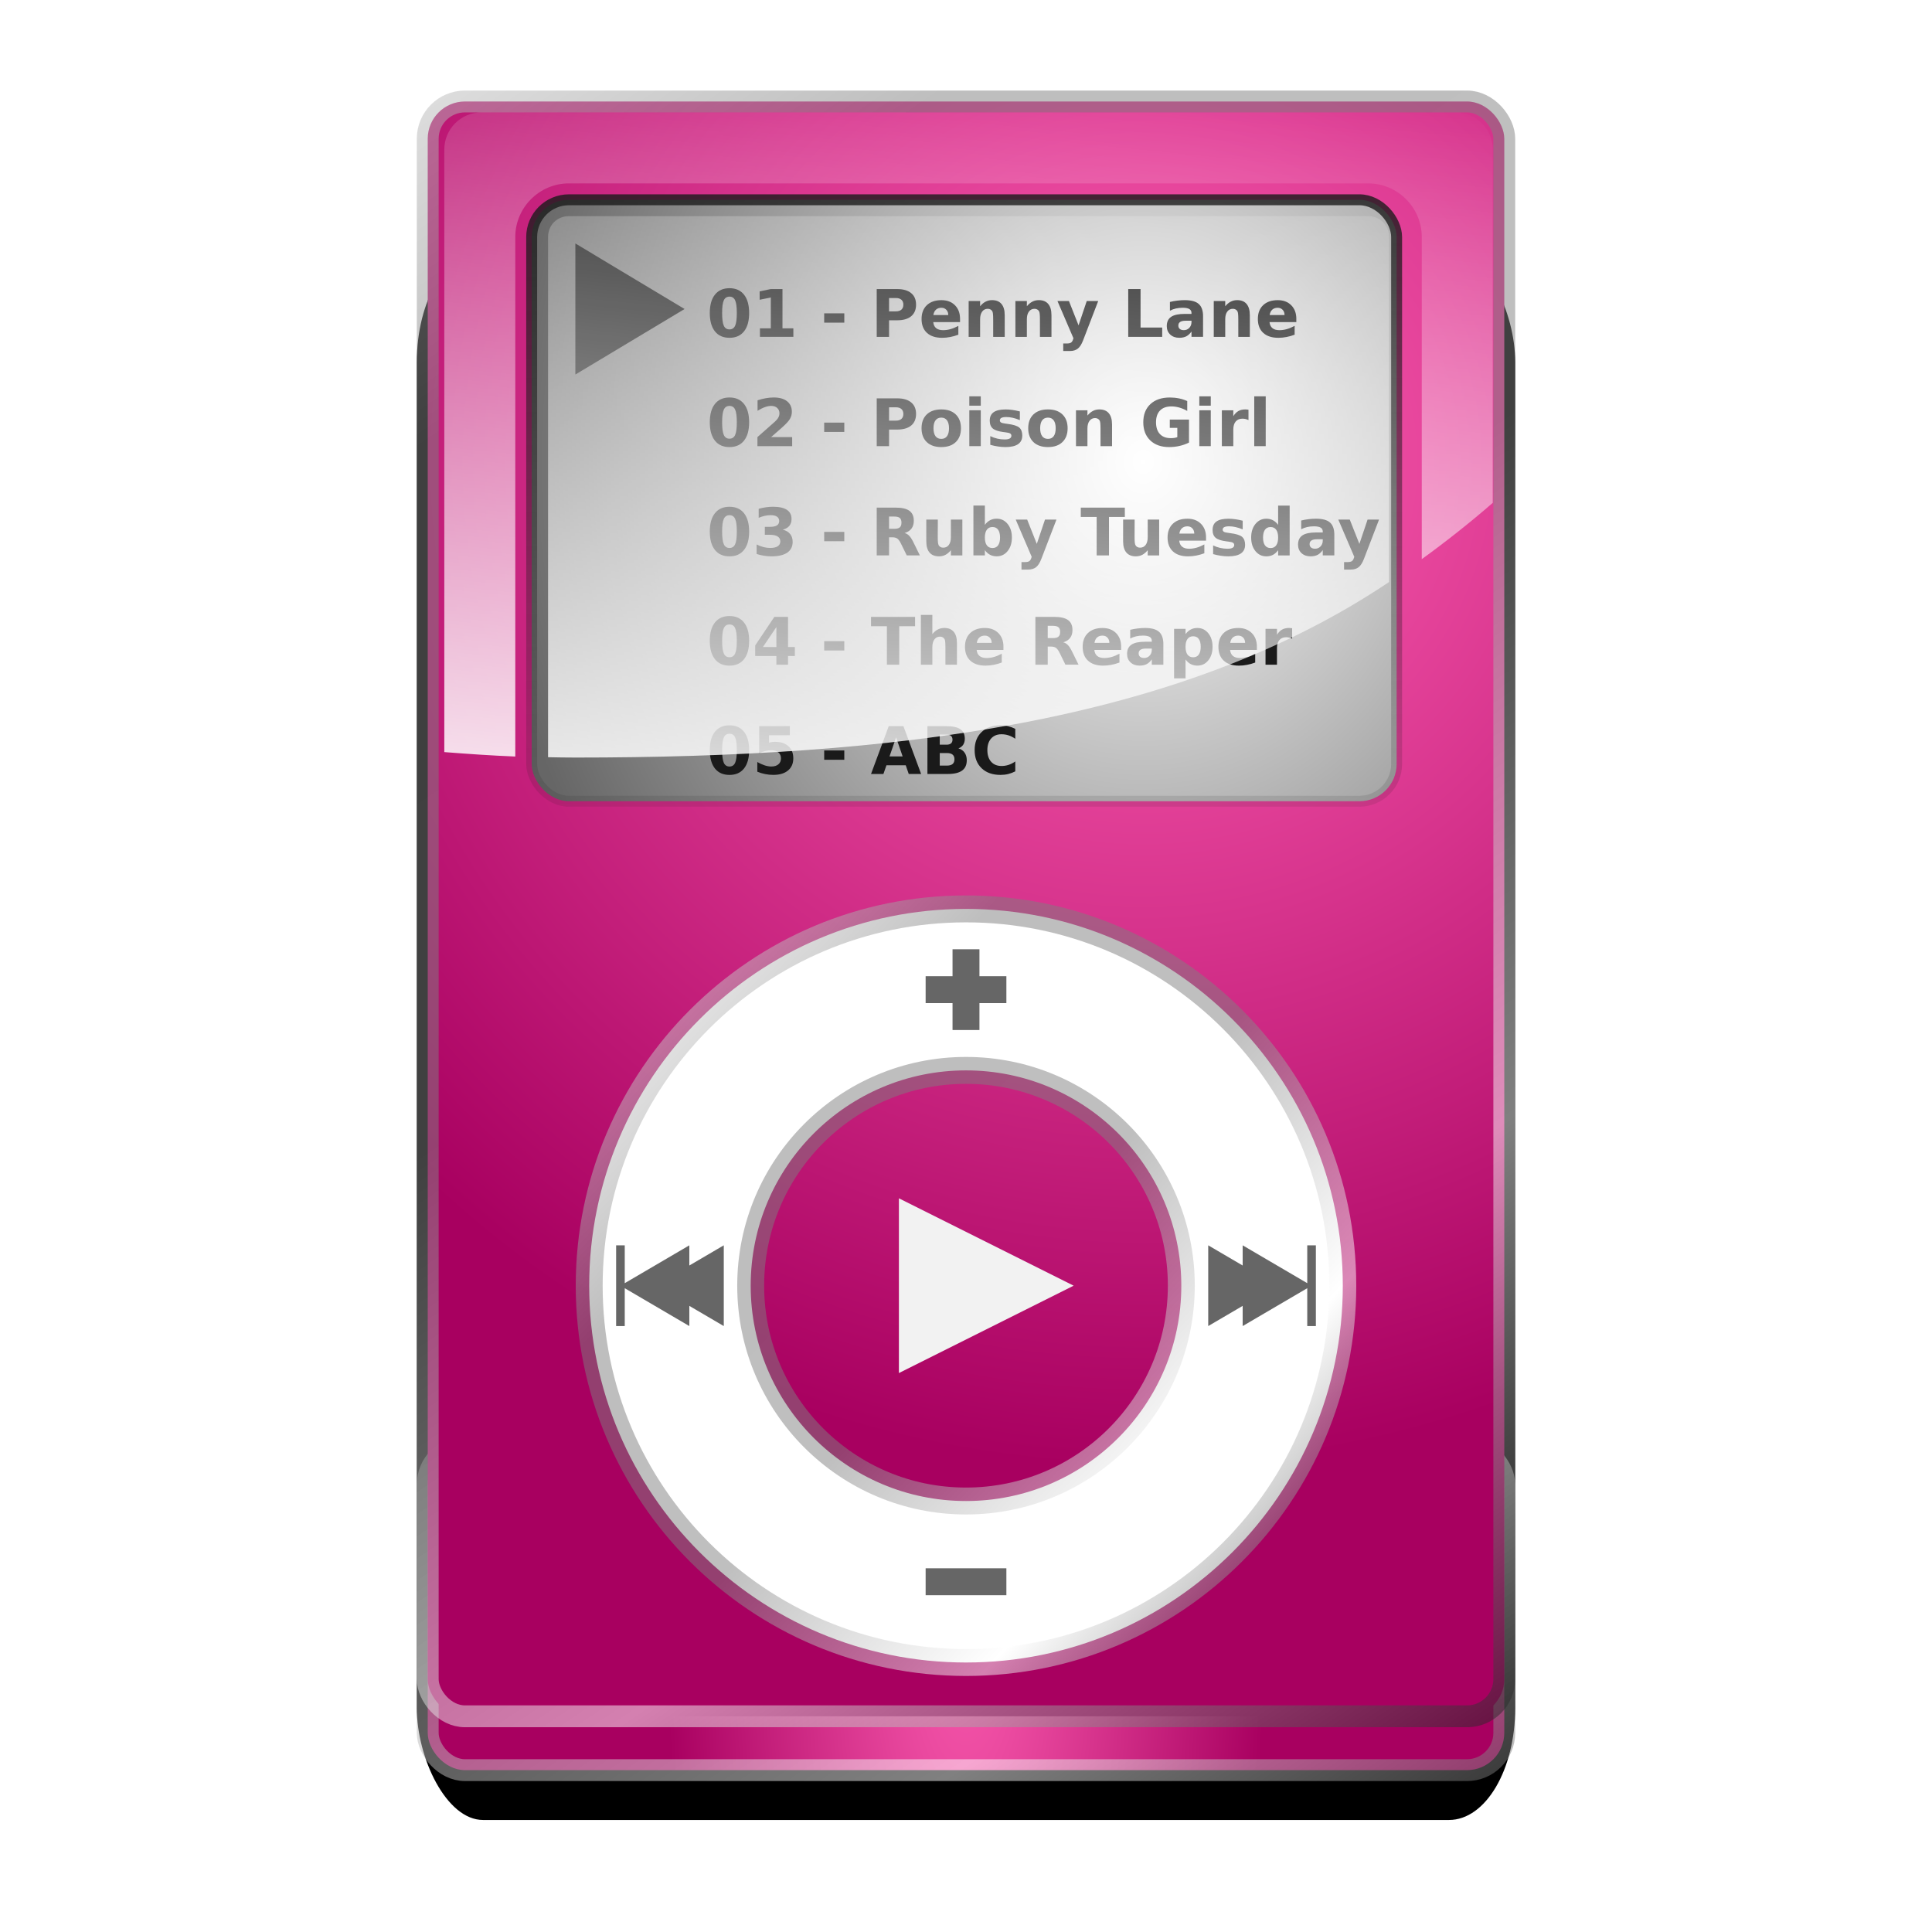 <?xml version="1.0" encoding="UTF-8" standalone="no"?>
<!-- Created with Inkscape (http://www.inkscape.org/) -->

<svg
   xmlns:dc="http://purl.org/dc/elements/1.1/"
   xmlns:cc="http://creativecommons.org/ns#"
   xmlns:rdf="http://www.w3.org/1999/02/22-rdf-syntax-ns#"
   xmlns:svg="http://www.w3.org/2000/svg"
   xmlns="http://www.w3.org/2000/svg"
   xmlns:xlink="http://www.w3.org/1999/xlink"
   xmlns:sodipodi="http://sodipodi.sourceforge.net/DTD/sodipodi-0.dtd"
   xmlns:inkscape="http://www.inkscape.org/namespaces/inkscape"
   width="128"
   height="128"
   id="svg3829"
   version="1.1"
   inkscape:version="0.91 r"
   sodipodi:docname="multimedia-player-ipod-pink.svg">
  <defs
     id="defs3831">
    <linearGradient
       inkscape:collect="always"
       id="linearGradient5452">
      <stop
         style="stop-color:#ffffff;stop-opacity:1;"
         offset="0"
         id="stop5454" />
      <stop
         style="stop-color:#ffffff;stop-opacity:0;"
         offset="1"
         id="stop5456" />
    </linearGradient>
    <linearGradient
       inkscape:collect="always"
       id="linearGradient5419">
      <stop
         style="stop-color:#1a1a1a;stop-opacity:1;"
         offset="0"
         id="stop5421" />
      <stop
         style="stop-color:#1a1a1a;stop-opacity:0;"
         offset="1"
         id="stop5423" />
    </linearGradient>
    <linearGradient
       id="linearGradient5409">
      <stop
         style="stop-color:#ffffff;stop-opacity:1;"
         offset="0"
         id="stop5411" />
      <stop
         style="stop-color:#666666;stop-opacity:1;"
         offset="1"
         id="stop5413" />
    </linearGradient>
    <linearGradient
       id="linearGradient8794">
      <stop
         style="stop-color:#ff60b3;stop-opacity:1;"
         offset="0"
         id="stop8796" />
      <stop
         style="stop-color:#a80060;stop-opacity:1;"
         offset="1"
         id="stop8798" />
    </linearGradient>
    <linearGradient
       id="linearGradient4270-9-28">
      <stop
         style="stop-color:#f9f9f9;stop-opacity:0.502;"
         offset="0"
         id="stop4272-5-33" />
      <stop
         id="stop5033-81"
         offset="0.25"
         style="stop-color:#7d7d7d;stop-opacity:0.502;" />
      <stop
         id="stop4278-7-4"
         offset="0.5"
         style="stop-color:#808080;stop-opacity:0.502;" />
      <stop
         style="stop-color:#ffffff;stop-opacity:0.502;"
         offset="0.75"
         id="stop5035-3" />
      <stop
         style="stop-color:#000000;stop-opacity:0.502;"
         offset="1"
         id="stop4274-4-83" />
    </linearGradient>
    <linearGradient
       inkscape:collect="always"
       xlink:href="#linearGradient4270-9-28"
       id="linearGradient5396"
       x1="0"
       y1="-24"
       x2="120"
       y2="152"
       gradientUnits="userSpaceOnUse"
       gradientTransform="matrix(0.724,0,0,0.724,17.859,-54.282)" />
    <radialGradient
       inkscape:collect="always"
       xlink:href="#linearGradient8794"
       id="radialGradient5405"
       gradientUnits="userSpaceOnUse"
       gradientTransform="matrix(1.393,-5.2860603e-8,5.1610491e-8,1.36,-35.656,-103.614)"
       cx="80"
       cy="39.877"
       fx="80"
       fy="39.877"
       r="49" />
    <linearGradient
       inkscape:collect="always"
       xlink:href="#linearGradient4270-9-28"
       id="linearGradient5407"
       gradientUnits="userSpaceOnUse"
       x1="0"
       y1="-24"
       x2="120"
       y2="152"
       gradientTransform="matrix(0.724,0,0,0.724,17.859,-72.553)" />
    <radialGradient
       inkscape:collect="always"
       xlink:href="#linearGradient8794"
       id="radialGradient5415"
       cx="63.768"
       cy="80.913"
       fx="63.768"
       fy="80.913"
       r="49"
       gradientTransform="matrix(0.408,4.5592281e-8,-1.8474252e-7,1.654,37.972,-113.823)"
       gradientUnits="userSpaceOnUse" />
    <linearGradient
       inkscape:collect="always"
       xlink:href="#linearGradient5419"
       id="linearGradient5425"
       x1="64"
       y1="-16"
       x2="64"
       y2="64"
       gradientUnits="userSpaceOnUse"
       gradientTransform="matrix(0.724,0,0,0.724,17.859,-66.764)" />
    <radialGradient
       inkscape:collect="always"
       xlink:href="#linearGradient5409"
       id="radialGradient5441"
       cx="80"
       cy="22.031"
       fx="80"
       fy="22.031"
       r="40.5"
       gradientTransform="matrix(1.072,-4.1061706e-8,4.6536599e-8,1.215,-10.013,-76.164)"
       gradientUnits="userSpaceOnUse" />
    <linearGradient
       inkscape:collect="always"
       xlink:href="#linearGradient5452"
       id="linearGradient5473"
       gradientUnits="userSpaceOnUse"
       x1="32"
       y1="64"
       x2="40"
       y2="-16"
       gradientTransform="matrix(0.724,0,0,0.724,17.859,-66.764)" />
    <linearGradient
       inkscape:collect="always"
       xlink:href="#linearGradient4270-9-28"
       id="linearGradient4586"
       x1="36"
       y1="68"
       x2="92"
       y2="120"
       gradientUnits="userSpaceOnUse"
       gradientTransform="matrix(0.892,0,0,0.892,6.94,-76.843)" />
    <filter
       inkscape:collect="always"
       id="filter4660">
      <feGaussianBlur
         inkscape:collect="always"
         stdDeviation="2.21"
         id="feGaussianBlur4662" />
    </filter>
  </defs>
  <sodipodi:namedview
     id="base"
     pagecolor="#ffffff"
     bordercolor="#666666"
     borderopacity="1.0"
     inkscape:pageopacity="0.0"
     inkscape:pageshadow="2"
     inkscape:zoom="2.5600001"
     inkscape:cx="16.727156"
     inkscape:cy="81.566973"
     inkscape:current-layer="layer1"
     showgrid="true"
     inkscape:grid-bbox="true"
     inkscape:document-units="px"
     inkscape:window-width="1280"
     inkscape:window-height="969"
     inkscape:window-x="0"
     inkscape:window-y="28"
     inkscape:window-maximized="1"
     showguides="true"
     inkscape:guide-bbox="true">
    <inkscape:grid
       type="xygrid"
       id="grid3837"
       empspacing="4"
       visible="true"
       enabled="true"
       snapvisiblegridlinesonly="true" />
  </sodipodi:namedview>
  <g
     id="layer1"
     inkscape:label="Layer 1"
     inkscape:groupmode="layer"
     transform="translate(0,80)">
    <rect
       ry="7.422"
       rx="4.387"
       y="-63.422"
       x="27.614"
       height="104"
       width="72.773"
       id="rect4634"
       style="fill:#000000;fill-opacity:1;stroke:none;filter:url(#filter4660)" />
    <rect
       style="fill:url(#radialGradient5415);fill-opacity:1;stroke:url(#linearGradient5396);stroke-width:1.447;stroke-linecap:round;stroke-linejoin:round;stroke-miterlimit:4;stroke-opacity:1;stroke-dasharray:none;stroke-dashoffset:0"
       id="rect5380"
       width="71.325"
       height="21.397"
       x="28.338"
       y="15.879"
       rx="2.469"
       ry="2.469" />
    <rect
       ry="2.469"
       rx="2.469"
       y="-73.277"
       x="28.338"
       height="106.987"
       width="71.325"
       id="rect5403"
       style="fill:url(#radialGradient5405);fill-opacity:1;stroke:url(#linearGradient5407);stroke-width:1.447;stroke-linecap:round;stroke-linejoin:round;stroke-miterlimit:4;stroke-opacity:1;stroke-dasharray:none;stroke-dashoffset:0" />
    <rect
       style="fill:url(#radialGradient5441);fill-opacity:1.0;stroke:url(#linearGradient5425);stroke-width:0.724;stroke-linecap:round;stroke-linejoin:round;stroke-miterlimit:4;stroke-opacity:1;stroke-dasharray:none;stroke-dashoffset:0"
       id="rect5417"
       width="57.305"
       height="39.849"
       x="35.225"
       y="-66.764"
       rx="2.469"
       ry="2.469" />
    <path
       style="fill:#f2f2f2;stroke:none"
       d="m 59.555,-0.608 0,11.577 11.577,-5.789 z"
       id="path5565"
       inkscape:connector-curvature="0" />
    <path
       style="opacity:1;fill:#1a1a1a;stroke:none"
       d="m 38.119,-63.87 0,8.683 7.236,-4.341 z"
       id="path3307"
       inkscape:connector-curvature="0" />
    <g
       transform="matrix(0.724,0,0,0.724,19.306,-748.64)"
       style="font-size:6px;font-style:normal;font-weight:bold;line-height:125%;letter-spacing:0px;word-spacing:0px;opacity:1;fill:#1a1a1a;fill-opacity:1;stroke:none;font-family:Sans;-inkscape-font-specification:Sans Bold"
       id="text4127">
      <path
         inkscape:connector-curvature="0"
         d="m 40.76,952.171 c -3e-6,-0.547 -0.052,-0.932 -0.155,-1.154 -0.102,-0.225 -0.273,-0.337 -0.516,-0.337 -0.242,0 -0.415,0.112 -0.519,0.337 -0.104,0.223 -0.155,0.607 -0.155,1.154 -10e-7,0.553 0.052,0.942 0.155,1.169 0.104,0.227 0.276,0.34 0.519,0.34 0.24,0 0.412,-0.113 0.516,-0.34 0.104,-0.227 0.155,-0.616 0.155,-1.169 m 1.128,0.009 c -4e-6,0.725 -0.156,1.284 -0.469,1.679 -0.313,0.393 -0.756,0.589 -1.33,0.589 -0.576,0 -1.021,-0.196 -1.333,-0.589 -0.312,-0.395 -0.469,-0.954 -0.469,-1.679 0,-0.727 0.156,-1.286 0.469,-1.679 0.312,-0.395 0.757,-0.592 1.333,-0.592 0.574,0 1.018,0.197 1.33,0.592 0.312,0.393 0.469,0.952 0.469,1.679"
         id="path3453"
         style="fill:#1a1a1a" />
      <path
         inkscape:connector-curvature="0"
         d="m 42.875,953.583 0.996,0 0,-2.827 -1.022,0.211 0,-0.768 1.017,-0.211 1.072,0 0,3.595 0.996,0 0,0.779 -3.059,0 0,-0.779"
         id="path3455"
         style="fill:#1a1a1a" />
      <path
         inkscape:connector-curvature="0"
         d="m 48.755,952.209 1.84,0 0,0.853 -1.84,0 0,-0.853"
         id="path3457"
         style="fill:#1a1a1a" />
      <path
         inkscape:connector-curvature="0"
         d="m 53.562,949.988 1.872,0 c 0.557,0 0.983,0.124 1.28,0.372 0.299,0.246 0.448,0.598 0.448,1.055 -4e-6,0.459 -0.149,0.812 -0.448,1.061 -0.297,0.246 -0.724,0.369 -1.28,0.369 l -0.744,0 0,1.518 -1.128,0 0,-4.374 m 1.128,0.817 0,1.222 0.624,0 c 0.219,0 0.388,-0.053 0.507,-0.158 0.119,-0.107 0.179,-0.259 0.179,-0.454 -3e-6,-0.195 -0.06,-0.346 -0.179,-0.451 -0.119,-0.105 -0.288,-0.158 -0.507,-0.158 l -0.624,0"
         id="path3459"
         style="fill:#1a1a1a" />
      <path
         inkscape:connector-curvature="0"
         d="m 61.186,952.713 0,0.299 -2.452,0 c 0.025,0.246 0.114,0.431 0.267,0.554 0.152,0.123 0.365,0.185 0.639,0.185 0.221,0 0.446,-0.032 0.677,-0.097 0.232,-0.066 0.471,-0.166 0.715,-0.299 l 0,0.809 c -0.248,0.094 -0.496,0.164 -0.744,0.211 -0.248,0.049 -0.496,0.073 -0.744,0.073 -0.594,0 -1.056,-0.15 -1.386,-0.451 -0.328,-0.303 -0.492,-0.727 -0.492,-1.271 0,-0.535 0.161,-0.956 0.483,-1.263 0.324,-0.307 0.77,-0.46 1.336,-0.46 0.516,0 0.928,0.155 1.236,0.466 0.311,0.311 0.466,0.726 0.466,1.245 m -1.078,-0.349 c -3e-6,-0.199 -0.059,-0.359 -0.176,-0.48 -0.115,-0.123 -0.267,-0.185 -0.454,-0.185 -0.203,0 -0.368,0.058 -0.495,0.173 -0.127,0.113 -0.206,0.277 -0.237,0.492 l 1.362,0"
         id="path3461"
         style="fill:#1a1a1a" />
      <path
         inkscape:connector-curvature="0"
         d="m 65.275,952.364 0,1.998 -1.055,0 0,-0.325 0,-1.204 c -3e-6,-0.283 -0.007,-0.479 -0.021,-0.586 -0.012,-0.107 -0.033,-0.187 -0.064,-0.237 -0.041,-0.068 -0.097,-0.121 -0.167,-0.158 -0.07,-0.039 -0.15,-0.059 -0.24,-0.059 -0.219,0 -0.391,0.085 -0.516,0.255 -0.125,0.168 -0.188,0.401 -0.188,0.7 l 0,1.614 -1.049,0 0,-3.281 1.049,0 0,0.48 c 0.158,-0.191 0.326,-0.332 0.504,-0.422 0.178,-0.092 0.374,-0.138 0.589,-0.138 0.379,0 0.666,0.116 0.861,0.349 0.197,0.232 0.296,0.57 0.296,1.014"
         id="path3463"
         style="fill:#1a1a1a" />
      <path
         inkscape:connector-curvature="0"
         d="m 69.553,952.364 0,1.998 -1.055,0 0,-0.325 0,-1.204 c -3e-6,-0.283 -0.007,-0.479 -0.021,-0.586 -0.012,-0.107 -0.033,-0.187 -0.064,-0.237 -0.041,-0.068 -0.097,-0.121 -0.167,-0.158 -0.07,-0.039 -0.15,-0.059 -0.24,-0.059 -0.219,0 -0.391,0.085 -0.516,0.255 -0.125,0.168 -0.188,0.401 -0.188,0.7 l 0,1.614 -1.049,0 0,-3.281 1.049,0 0,0.48 c 0.158,-0.191 0.326,-0.332 0.504,-0.422 0.178,-0.092 0.374,-0.138 0.589,-0.138 0.379,0 0.666,0.116 0.861,0.349 0.197,0.232 0.296,0.57 0.296,1.014"
         id="path3465"
         style="fill:#1a1a1a" />
      <path
         inkscape:connector-curvature="0"
         d="m 70.101,951.081 1.049,0 0.882,2.227 0.75,-2.227 1.049,0 -1.38,3.592 c -0.139,0.365 -0.301,0.62 -0.486,0.765 -0.184,0.146 -0.427,0.22 -0.729,0.22 l -0.606,0 0,-0.688 0.328,0 c 0.178,0 0.307,-0.028 0.387,-0.085 0.082,-0.057 0.146,-0.158 0.19,-0.305 l 0.029,-0.091 -1.462,-3.407"
         id="path3467"
         style="fill:#1a1a1a" />
      <path
         inkscape:connector-curvature="0"
         d="m 76.578,949.988 1.128,0 0,3.521 1.98,0 0,0.853 -3.108,0 0,-4.374"
         id="path3469"
         style="fill:#1a1a1a" />
      <path
         inkscape:connector-curvature="0"
         d="m 81.822,952.886 c -0.219,0 -0.384,0.037 -0.495,0.111 -0.109,0.074 -0.164,0.184 -0.164,0.328 -1e-6,0.133 0.044,0.237 0.132,0.313 0.09,0.074 0.214,0.111 0.372,0.111 0.197,0 0.363,-0.07 0.498,-0.211 0.135,-0.143 0.202,-0.32 0.202,-0.533 l 0,-0.12 -0.545,0 m 1.603,-0.396 0,1.872 -1.058,0 0,-0.486 c -0.141,0.199 -0.299,0.345 -0.475,0.437 -0.176,0.09 -0.39,0.135 -0.642,0.135 -0.34,0 -0.616,-0.099 -0.829,-0.296 -0.211,-0.199 -0.316,-0.457 -0.316,-0.773 -10e-7,-0.385 0.132,-0.667 0.396,-0.847 0.266,-0.18 0.682,-0.27 1.248,-0.27 l 0.618,0 0,-0.082 c -2e-6,-0.166 -0.065,-0.287 -0.196,-0.363 -0.131,-0.078 -0.335,-0.117 -0.612,-0.117 -0.225,0 -0.434,0.022 -0.627,0.067 -0.193,0.045 -0.373,0.112 -0.539,0.202 l 0,-0.8 c 0.225,-0.055 0.45,-0.096 0.677,-0.123 0.227,-0.029 0.453,-0.044 0.68,-0.044 0.592,0 1.019,0.117 1.28,0.352 0.264,0.232 0.396,0.611 0.396,1.137"
         id="path3471"
         style="fill:#1a1a1a" />
      <path
         inkscape:connector-curvature="0"
         d="m 87.705,952.364 0,1.998 -1.055,0 0,-0.325 0,-1.204 c -3e-6,-0.283 -0.007,-0.479 -0.021,-0.586 -0.012,-0.107 -0.033,-0.187 -0.064,-0.237 -0.041,-0.068 -0.097,-0.121 -0.167,-0.158 -0.07,-0.039 -0.15,-0.059 -0.24,-0.059 -0.219,0 -0.391,0.085 -0.516,0.255 -0.125,0.168 -0.188,0.401 -0.188,0.7 l 0,1.614 -1.049,0 0,-3.281 1.049,0 0,0.48 c 0.158,-0.191 0.326,-0.332 0.504,-0.422 0.178,-0.092 0.374,-0.138 0.589,-0.138 0.379,0 0.666,0.116 0.861,0.349 0.197,0.232 0.296,0.57 0.296,1.014"
         id="path3473"
         style="fill:#1a1a1a" />
      <path
         inkscape:connector-curvature="0"
         d="m 91.959,952.713 0,0.299 -2.452,0 c 0.025,0.246 0.114,0.431 0.267,0.554 0.152,0.123 0.365,0.185 0.639,0.185 0.221,0 0.446,-0.032 0.677,-0.097 0.232,-0.066 0.471,-0.166 0.715,-0.299 l 0,0.809 c -0.248,0.094 -0.496,0.164 -0.744,0.211 -0.248,0.049 -0.496,0.073 -0.744,0.073 -0.594,0 -1.056,-0.15 -1.386,-0.451 -0.328,-0.303 -0.492,-0.727 -0.492,-1.271 0,-0.535 0.161,-0.956 0.483,-1.263 0.324,-0.307 0.77,-0.46 1.336,-0.46 0.516,0 0.928,0.155 1.236,0.466 0.311,0.311 0.466,0.726 0.466,1.245 m -1.078,-0.349 c -2e-6,-0.199 -0.059,-0.359 -0.176,-0.48 -0.115,-0.123 -0.267,-0.185 -0.454,-0.185 -0.203,0 -0.368,0.058 -0.495,0.173 -0.127,0.113 -0.206,0.277 -0.237,0.492 l 1.362,0"
         id="path3475"
         style="fill:#1a1a1a" />
    </g>
    <g
       transform="matrix(0.724,0,0,0.724,19.306,-748.64)"
       style="font-size:6px;font-style:normal;font-weight:bold;line-height:125%;letter-spacing:0px;word-spacing:0px;opacity:1;fill:#1a1a1a;fill-opacity:1;stroke:none;font-family:Sans;-inkscape-font-specification:Sans Bold"
       id="text4131">
      <path
         inkscape:connector-curvature="0"
         d="m 40.76,962.171 c -3e-6,-0.547 -0.052,-0.932 -0.155,-1.154 -0.102,-0.225 -0.273,-0.337 -0.516,-0.337 -0.242,0 -0.415,0.112 -0.519,0.337 -0.104,0.223 -0.155,0.607 -0.155,1.154 -10e-7,0.553 0.052,0.942 0.155,1.169 0.104,0.227 0.276,0.34 0.519,0.34 0.24,0 0.412,-0.113 0.516,-0.34 0.104,-0.227 0.155,-0.616 0.155,-1.169 m 1.128,0.009 c -4e-6,0.725 -0.156,1.284 -0.469,1.679 -0.313,0.393 -0.756,0.589 -1.33,0.589 -0.576,0 -1.021,-0.196 -1.333,-0.589 -0.312,-0.395 -0.469,-0.954 -0.469,-1.679 0,-0.727 0.156,-1.286 0.469,-1.679 0.312,-0.395 0.757,-0.592 1.333,-0.592 0.574,0 1.018,0.197 1.33,0.592 0.312,0.393 0.469,0.952 0.469,1.679"
         id="path3426"
         style="fill:#1a1a1a" />
      <path
         inkscape:connector-curvature="0"
         d="m 43.9,963.533 1.925,0 0,0.829 -3.179,0 0,-0.829 1.597,-1.409 c 0.143,-0.129 0.248,-0.255 0.316,-0.378 0.068,-0.123 0.103,-0.251 0.103,-0.384 -2e-6,-0.205 -0.069,-0.37 -0.208,-0.495 -0.137,-0.125 -0.319,-0.188 -0.548,-0.188 -0.176,0 -0.368,0.038 -0.577,0.114 -0.209,0.074 -0.433,0.186 -0.671,0.334 l 0,-0.961 c 0.254,-0.084 0.505,-0.147 0.753,-0.19 0.248,-0.045 0.491,-0.067 0.729,-0.067 0.523,0 0.93,0.115 1.219,0.346 0.291,0.23 0.437,0.552 0.437,0.964 -3e-6,0.238 -0.062,0.461 -0.185,0.668 -0.123,0.205 -0.382,0.48 -0.776,0.826 l -0.935,0.82"
         id="path3428"
         style="fill:#1a1a1a" />
      <path
         inkscape:connector-curvature="0"
         d="m 48.755,962.209 1.84,0 0,0.853 -1.84,0 0,-0.853"
         id="path3430"
         style="fill:#1a1a1a" />
      <path
         inkscape:connector-curvature="0"
         d="m 53.562,959.988 1.872,0 c 0.557,0 0.983,0.124 1.28,0.372 0.299,0.246 0.448,0.598 0.448,1.055 -4e-6,0.459 -0.149,0.812 -0.448,1.061 -0.297,0.246 -0.724,0.369 -1.28,0.369 l -0.744,0 0,1.518 -1.128,0 0,-4.374 m 1.128,0.817 0,1.222 0.624,0 c 0.219,0 0.388,-0.053 0.507,-0.158 0.119,-0.107 0.179,-0.259 0.179,-0.454 -3e-6,-0.195 -0.06,-0.346 -0.179,-0.451 -0.119,-0.105 -0.288,-0.158 -0.507,-0.158 l -0.624,0"
         id="path3432"
         style="fill:#1a1a1a" />
      <path
         inkscape:connector-curvature="0"
         d="m 59.472,961.752 c -0.232,0 -0.41,0.084 -0.533,0.252 -0.121,0.166 -0.182,0.406 -0.182,0.721 -10e-7,0.314 0.061,0.556 0.182,0.724 0.123,0.166 0.301,0.249 0.533,0.249 0.229,0 0.403,-0.083 0.524,-0.249 0.121,-0.168 0.182,-0.409 0.182,-0.724 -2e-6,-0.314 -0.061,-0.555 -0.182,-0.721 -0.121,-0.168 -0.296,-0.252 -0.524,-0.252 m 0,-0.75 c 0.564,0 1.005,0.152 1.321,0.457 0.318,0.305 0.478,0.727 0.478,1.266 -4e-6,0.539 -0.159,0.961 -0.478,1.266 -0.316,0.305 -0.757,0.457 -1.321,0.457 -0.566,0 -1.01,-0.152 -1.33,-0.457 -0.318,-0.305 -0.478,-0.727 -0.478,-1.266 0,-0.539 0.159,-0.961 0.478,-1.266 0.32,-0.305 0.764,-0.457 1.33,-0.457"
         id="path3434"
         style="fill:#1a1a1a" />
      <path
         inkscape:connector-curvature="0"
         d="m 62.035,961.081 1.049,0 0,3.281 -1.049,0 0,-3.281 m 0,-1.277 1.049,0 0,0.855 -1.049,0 0,-0.855"
         id="path3436"
         style="fill:#1a1a1a" />
      <path
         inkscape:connector-curvature="0"
         d="m 66.661,961.183 0,0.797 c -0.225,-0.094 -0.441,-0.164 -0.65,-0.211 -0.209,-0.047 -0.406,-0.07 -0.592,-0.07 -0.199,0 -0.348,0.025 -0.445,0.076 -0.096,0.049 -0.144,0.125 -0.144,0.229 -10e-7,0.084 0.036,0.148 0.108,0.193 0.074,0.045 0.206,0.078 0.396,0.1 l 0.185,0.026 c 0.537,0.068 0.898,0.181 1.084,0.337 0.186,0.156 0.278,0.401 0.278,0.735 -3e-6,0.35 -0.129,0.612 -0.387,0.788 -0.258,0.176 -0.643,0.264 -1.154,0.264 -0.217,0 -0.441,-0.018 -0.674,-0.053 -0.23,-0.033 -0.468,-0.084 -0.712,-0.152 l 0,-0.797 c 0.209,0.102 0.423,0.178 0.642,0.229 0.221,0.051 0.444,0.076 0.671,0.076 0.205,0 0.359,-0.028 0.463,-0.085 0.104,-0.057 0.155,-0.141 0.155,-0.252 -3e-6,-0.094 -0.036,-0.163 -0.108,-0.208 -0.07,-0.047 -0.212,-0.083 -0.425,-0.108 l -0.185,-0.023 c -0.467,-0.059 -0.794,-0.167 -0.981,-0.325 -0.188,-0.158 -0.281,-0.398 -0.281,-0.721 0,-0.348 0.119,-0.605 0.357,-0.773 0.238,-0.168 0.604,-0.252 1.096,-0.252 0.193,0 0.396,0.015 0.609,0.044 0.213,0.029 0.444,0.075 0.694,0.138"
         id="path3438"
         style="fill:#1a1a1a" />
      <path
         inkscape:connector-curvature="0"
         d="m 69.233,961.752 c -0.232,0 -0.41,0.084 -0.533,0.252 -0.121,0.166 -0.182,0.406 -0.182,0.721 -2e-6,0.314 0.061,0.556 0.182,0.724 0.123,0.166 0.301,0.249 0.533,0.249 0.229,0 0.403,-0.083 0.524,-0.249 0.121,-0.168 0.182,-0.409 0.182,-0.724 -3e-6,-0.314 -0.061,-0.555 -0.182,-0.721 -0.121,-0.168 -0.296,-0.252 -0.524,-0.252 m 0,-0.75 c 0.564,0 1.005,0.152 1.321,0.457 0.318,0.305 0.478,0.727 0.478,1.266 -4e-6,0.539 -0.159,0.961 -0.478,1.266 -0.316,0.305 -0.757,0.457 -1.321,0.457 -0.566,0 -1.01,-0.152 -1.33,-0.457 -0.318,-0.305 -0.478,-0.727 -0.478,-1.266 0,-0.539 0.159,-0.961 0.478,-1.266 0.32,-0.305 0.764,-0.457 1.33,-0.457"
         id="path3440"
         style="fill:#1a1a1a" />
      <path
         inkscape:connector-curvature="0"
         d="m 75.096,962.364 0,1.998 -1.055,0 0,-0.325 0,-1.204 c -3e-6,-0.283 -0.007,-0.479 -0.021,-0.586 -0.012,-0.107 -0.033,-0.187 -0.064,-0.237 -0.041,-0.068 -0.097,-0.121 -0.167,-0.158 -0.07,-0.039 -0.15,-0.059 -0.24,-0.059 -0.219,0 -0.391,0.085 -0.516,0.255 -0.125,0.168 -0.188,0.401 -0.188,0.7 l 0,1.614 -1.049,0 0,-3.281 1.049,0 0,0.48 c 0.158,-0.191 0.326,-0.332 0.504,-0.422 0.178,-0.092 0.374,-0.138 0.589,-0.138 0.379,0 0.666,0.116 0.861,0.349 0.197,0.232 0.296,0.57 0.296,1.014"
         id="path3442"
         style="fill:#1a1a1a" />
      <path
         inkscape:connector-curvature="0"
         d="m 82.139,964.037 c -0.281,0.137 -0.573,0.239 -0.876,0.308 -0.303,0.068 -0.615,0.103 -0.938,0.103 -0.729,0 -1.306,-0.203 -1.731,-0.609 -0.426,-0.408 -0.639,-0.961 -0.639,-1.658 0,-0.705 0.217,-1.26 0.65,-1.664 0.434,-0.404 1.027,-0.606 1.781,-0.606 0.291,0 0.569,0.027 0.835,0.082 0.268,0.055 0.52,0.136 0.756,0.243 l 0,0.905 c -0.244,-0.139 -0.487,-0.242 -0.729,-0.311 -0.24,-0.068 -0.481,-0.103 -0.724,-0.103 -0.449,0 -0.796,0.126 -1.04,0.378 -0.242,0.25 -0.363,0.608 -0.363,1.075 -2e-6,0.463 0.117,0.82 0.352,1.072 0.234,0.252 0.567,0.378 0.999,0.378 0.117,0 0.226,-0.007 0.325,-0.021 0.102,-0.016 0.192,-0.039 0.272,-0.07 l 0,-0.85 -0.688,0 0,-0.756 1.758,0 0,2.104"
         id="path3444"
         style="fill:#1a1a1a" />
      <path
         inkscape:connector-curvature="0"
         d="m 83.082,961.081 1.049,0 0,3.281 -1.049,0 0,-3.281 m 0,-1.277 1.049,0 0,0.855 -1.049,0 0,-0.855"
         id="path3446"
         style="fill:#1a1a1a" />
      <path
         inkscape:connector-curvature="0"
         d="m 87.582,961.974 c -0.092,-0.043 -0.184,-0.074 -0.275,-0.094 -0.09,-0.021 -0.181,-0.032 -0.272,-0.032 -0.27,0 -0.478,0.087 -0.624,0.261 -0.145,0.172 -0.217,0.419 -0.217,0.741 l 0,1.512 -1.049,0 0,-3.281 1.049,0 0,0.539 c 0.135,-0.215 0.289,-0.371 0.463,-0.469 0.176,-0.1 0.386,-0.149 0.63,-0.149 0.035,0 0.073,0.002 0.114,0.006 0.041,0.002 0.101,0.008 0.179,0.018 l 0.003,0.949"
         id="path3448"
         style="fill:#1a1a1a" />
      <path
         inkscape:connector-curvature="0"
         d="m 88.109,959.804 1.049,0 0,4.559 -1.049,0 0,-4.559"
         id="path3450"
         style="fill:#1a1a1a" />
    </g>
    <g
       transform="matrix(0.724,0,0,0.724,19.306,-748.64)"
       style="font-size:6px;font-style:normal;font-weight:bold;line-height:125%;letter-spacing:0px;word-spacing:0px;opacity:1;fill:#1a1a1a;fill-opacity:1;stroke:none;font-family:Sans;-inkscape-font-specification:Sans Bold"
       id="text4135">
      <path
         inkscape:connector-curvature="0"
         d="m 40.76,972.171 c -3e-6,-0.547 -0.052,-0.932 -0.155,-1.154 -0.102,-0.225 -0.273,-0.337 -0.516,-0.337 -0.242,0 -0.415,0.112 -0.519,0.337 -0.104,0.223 -0.155,0.607 -0.155,1.154 -10e-7,0.553 0.052,0.942 0.155,1.169 0.104,0.227 0.276,0.34 0.519,0.34 0.24,0 0.412,-0.113 0.516,-0.34 0.104,-0.227 0.155,-0.616 0.155,-1.169 m 1.128,0.009 c -4e-6,0.725 -0.156,1.284 -0.469,1.679 -0.313,0.393 -0.756,0.589 -1.33,0.589 -0.576,0 -1.021,-0.196 -1.333,-0.589 -0.312,-0.395 -0.469,-0.954 -0.469,-1.679 0,-0.727 0.156,-1.286 0.469,-1.679 0.312,-0.395 0.757,-0.592 1.333,-0.592 0.574,0 1.018,0.197 1.33,0.592 0.312,0.393 0.469,0.952 0.469,1.679"
         id="path3397"
         style="fill:#1a1a1a" />
      <path
         inkscape:connector-curvature="0"
         d="m 44.967,972.004 c 0.295,0.076 0.519,0.209 0.671,0.398 0.154,0.188 0.231,0.427 0.231,0.718 -4e-6,0.434 -0.166,0.764 -0.498,0.99 -0.332,0.225 -0.816,0.337 -1.453,0.337 -0.225,0 -0.45,-0.019 -0.677,-0.056 -0.225,-0.035 -0.447,-0.089 -0.668,-0.161 l 0,-0.87 c 0.211,0.105 0.42,0.186 0.627,0.24 0.209,0.053 0.414,0.079 0.615,0.079 0.299,0 0.527,-0.052 0.686,-0.155 0.16,-0.104 0.24,-0.252 0.24,-0.445 -3e-6,-0.199 -0.082,-0.35 -0.246,-0.451 -0.162,-0.104 -0.402,-0.155 -0.721,-0.155 l -0.451,0 0,-0.727 0.475,0 c 0.283,0 0.494,-0.044 0.633,-0.132 0.139,-0.09 0.208,-0.226 0.208,-0.407 -3e-6,-0.168 -0.067,-0.298 -0.202,-0.39 -0.135,-0.092 -0.325,-0.138 -0.571,-0.138 -0.182,0 -0.365,0.021 -0.551,0.061 -0.186,0.041 -0.37,0.102 -0.554,0.182 l 0,-0.826 c 0.223,-0.062 0.443,-0.109 0.662,-0.141 0.219,-0.031 0.434,-0.047 0.645,-0.047 0.568,0 0.993,0.094 1.274,0.281 0.283,0.186 0.425,0.466 0.425,0.841 -4e-6,0.256 -0.067,0.466 -0.202,0.63 -0.135,0.162 -0.334,0.276 -0.598,0.343"
         id="path3399"
         style="fill:#1a1a1a" />
      <path
         inkscape:connector-curvature="0"
         d="m 48.755,972.209 1.84,0 0,0.853 -1.84,0 0,-0.853"
         id="path3401"
         style="fill:#1a1a1a" />
      <path
         inkscape:connector-curvature="0"
         d="m 55.165,971.928 c 0.236,0 0.405,-0.044 0.507,-0.132 0.104,-0.088 0.155,-0.232 0.155,-0.434 -2e-6,-0.199 -0.052,-0.342 -0.155,-0.428 -0.102,-0.086 -0.271,-0.129 -0.507,-0.129 l -0.475,0 0,1.122 0.475,0 m -0.475,0.779 0,1.655 -1.128,0 0,-4.374 1.723,0 c 0.576,0 0.998,0.097 1.266,0.29 0.27,0.193 0.404,0.499 0.404,0.917 -4e-6,0.289 -0.07,0.526 -0.211,0.712 -0.139,0.186 -0.349,0.322 -0.63,0.41 0.154,0.035 0.292,0.115 0.413,0.24 0.123,0.123 0.247,0.311 0.372,0.562 l 0.612,1.242 -1.201,0 -0.533,-1.087 c -0.107,-0.219 -0.217,-0.368 -0.328,-0.448 -0.109,-0.08 -0.256,-0.12 -0.439,-0.12 l -0.319,0"
         id="path3403"
         style="fill:#1a1a1a" />
      <path
         inkscape:connector-curvature="0"
         d="m 58.098,973.085 0,-2.004 1.055,0 0,0.328 c -2e-6,0.178 -9.78e-4,0.401 -0.003,0.671 -0.002,0.268 -0.003,0.446 -0.003,0.536 -10e-7,0.264 0.007,0.454 0.021,0.571 0.014,0.115 0.037,0.199 0.07,0.252 0.043,0.068 0.099,0.121 0.167,0.158 0.07,0.037 0.15,0.056 0.24,0.056 0.219,0 0.391,-0.084 0.516,-0.252 0.125,-0.168 0.187,-0.401 0.188,-0.7 l 0,-1.62 1.049,0 0,3.281 -1.049,0 0,-0.475 c -0.158,0.191 -0.326,0.333 -0.504,0.425 -0.176,0.09 -0.37,0.135 -0.583,0.135 -0.379,0 -0.668,-0.116 -0.867,-0.349 -0.197,-0.232 -0.296,-0.57 -0.296,-1.014"
         id="path3405"
         style="fill:#1a1a1a" />
      <path
         inkscape:connector-curvature="0"
         d="m 64.156,973.685 c 0.225,10e-6 0.396,-0.082 0.513,-0.246 0.119,-0.164 0.179,-0.402 0.179,-0.715 -3e-6,-0.312 -0.06,-0.551 -0.179,-0.715 -0.117,-0.164 -0.288,-0.246 -0.513,-0.246 -0.225,0 -0.397,0.083 -0.519,0.249 -0.119,0.164 -0.179,0.401 -0.179,0.712 -10e-7,0.311 0.06,0.549 0.179,0.715 0.121,0.164 0.294,0.246 0.519,0.246 m -0.697,-2.124 c 0.145,-0.191 0.305,-0.332 0.48,-0.422 0.176,-0.092 0.378,-0.138 0.606,-0.138 0.404,0 0.736,0.161 0.996,0.483 0.26,0.32 0.39,0.733 0.39,1.239 -4e-6,0.506 -0.13,0.92 -0.39,1.242 -0.26,0.32 -0.592,0.48 -0.996,0.48 -0.229,0 -0.431,-0.045 -0.606,-0.135 -0.176,-0.092 -0.336,-0.233 -0.48,-0.425 l 0,0.475 -1.049,0 0,-4.559 1.049,0 0,1.758"
         id="path3407"
         style="fill:#1a1a1a" />
      <path
         inkscape:connector-curvature="0"
         d="m 66.28,971.081 1.049,0 0.882,2.227 0.75,-2.227 1.049,0 -1.38,3.592 c -0.139,0.365 -0.301,0.62 -0.486,0.765 -0.184,0.146 -0.427,0.22 -0.729,0.22 l -0.606,0 0,-0.688 0.328,0 c 0.178,0 0.307,-0.028 0.387,-0.085 0.082,-0.057 0.146,-0.158 0.19,-0.305 l 0.029,-0.091 -1.462,-3.407"
         id="path3409"
         style="fill:#1a1a1a" />
      <path
         inkscape:connector-curvature="0"
         d="m 72.236,969.988 4.031,0 0,0.853 -1.45,0 0,3.521 -1.128,0 0,-3.521 -1.453,0 0,-0.853"
         id="path3411"
         style="fill:#1a1a1a" />
      <path
         inkscape:connector-curvature="0"
         d="m 76.109,973.085 0,-2.004 1.055,0 0,0.328 c -10e-7,0.178 -9.78e-4,0.401 -0.003,0.671 -0.002,0.268 -0.003,0.446 -0.003,0.536 -10e-7,0.264 0.007,0.454 0.021,0.571 0.014,0.115 0.037,0.199 0.07,0.252 0.043,0.068 0.099,0.121 0.167,0.158 0.07,0.037 0.15,0.056 0.24,0.056 0.219,0 0.391,-0.084 0.516,-0.252 0.125,-0.168 0.187,-0.401 0.188,-0.7 l 0,-1.62 1.049,0 0,3.281 -1.049,0 0,-0.475 c -0.158,0.191 -0.326,0.333 -0.504,0.425 -0.176,0.09 -0.37,0.135 -0.583,0.135 -0.379,0 -0.668,-0.116 -0.867,-0.349 -0.197,-0.232 -0.296,-0.57 -0.296,-1.014"
         id="path3413"
         style="fill:#1a1a1a" />
      <path
         inkscape:connector-curvature="0"
         d="m 83.697,972.713 0,0.299 -2.452,0 c 0.025,0.246 0.114,0.431 0.267,0.554 0.152,0.123 0.365,0.185 0.639,0.185 0.221,0 0.446,-0.032 0.677,-0.097 0.232,-0.066 0.471,-0.166 0.715,-0.299 l 0,0.809 c -0.248,0.094 -0.496,0.164 -0.744,0.211 -0.248,0.049 -0.496,0.073 -0.744,0.073 -0.594,0 -1.056,-0.15 -1.386,-0.451 -0.328,-0.303 -0.492,-0.727 -0.492,-1.271 0,-0.535 0.161,-0.956 0.483,-1.263 0.324,-0.307 0.77,-0.46 1.336,-0.46 0.516,0 0.928,0.155 1.236,0.466 0.311,0.311 0.466,0.726 0.466,1.245 m -1.078,-0.349 c -3e-6,-0.199 -0.059,-0.359 -0.176,-0.48 -0.115,-0.123 -0.267,-0.185 -0.454,-0.185 -0.203,0 -0.368,0.058 -0.495,0.173 -0.127,0.113 -0.206,0.277 -0.237,0.492 l 1.362,0"
         id="path3415"
         style="fill:#1a1a1a" />
      <path
         inkscape:connector-curvature="0"
         d="m 87.052,971.183 0,0.797 c -0.225,-0.094 -0.441,-0.164 -0.65,-0.211 -0.209,-0.047 -0.406,-0.07 -0.592,-0.07 -0.199,0 -0.348,0.025 -0.445,0.076 -0.096,0.049 -0.144,0.125 -0.144,0.229 -10e-7,0.084 0.036,0.148 0.108,0.193 0.074,0.045 0.206,0.078 0.396,0.1 l 0.185,0.026 c 0.537,0.068 0.898,0.181 1.084,0.337 0.186,0.156 0.278,0.401 0.278,0.735 -3e-6,0.35 -0.129,0.612 -0.387,0.788 -0.258,0.176 -0.643,0.264 -1.154,0.264 -0.217,0 -0.441,-0.018 -0.674,-0.053 -0.23,-0.033 -0.468,-0.084 -0.712,-0.152 l 0,-0.797 c 0.209,0.102 0.423,0.178 0.642,0.229 0.221,0.051 0.444,0.076 0.671,0.076 0.205,0 0.359,-0.028 0.463,-0.085 0.104,-0.057 0.155,-0.141 0.155,-0.252 -3e-6,-0.094 -0.036,-0.163 -0.108,-0.208 -0.07,-0.047 -0.212,-0.083 -0.425,-0.108 l -0.185,-0.023 c -0.467,-0.059 -0.794,-0.167 -0.981,-0.325 -0.188,-0.158 -0.281,-0.398 -0.281,-0.721 0,-0.348 0.119,-0.605 0.357,-0.773 0.238,-0.168 0.604,-0.252 1.096,-0.252 0.193,0 0.396,0.015 0.609,0.044 0.213,0.029 0.444,0.075 0.694,0.138"
         id="path3417"
         style="fill:#1a1a1a" />
      <path
         inkscape:connector-curvature="0"
         d="m 90.295,971.561 0,-1.758 1.055,0 0,4.559 -1.055,0 0,-0.475 c -0.145,0.193 -0.304,0.335 -0.478,0.425 -0.174,0.09 -0.375,0.135 -0.604,0.135 -0.404,0 -0.736,-0.16 -0.996,-0.48 -0.26,-0.322 -0.39,-0.736 -0.39,-1.242 0,-0.506 0.13,-0.919 0.39,-1.239 0.26,-0.322 0.592,-0.483 0.996,-0.483 0.227,0 0.427,0.046 0.601,0.138 0.176,0.09 0.336,0.23 0.48,0.422 m -0.691,2.124 c 0.225,10e-6 0.396,-0.082 0.513,-0.246 0.119,-0.164 0.179,-0.402 0.179,-0.715 -3e-6,-0.312 -0.06,-0.551 -0.179,-0.715 -0.117,-0.164 -0.288,-0.246 -0.513,-0.246 -0.223,0 -0.394,0.082 -0.513,0.246 -0.117,0.164 -0.176,0.402 -0.176,0.715 -10e-7,0.312 0.059,0.551 0.176,0.715 0.119,0.164 0.29,0.246 0.513,0.246"
         id="path3419"
         style="fill:#1a1a1a" />
      <path
         inkscape:connector-curvature="0"
         d="m 93.834,972.886 c -0.219,0 -0.384,0.037 -0.495,0.111 -0.109,0.074 -0.164,0.184 -0.164,0.328 -2e-6,0.133 0.044,0.237 0.132,0.313 0.09,0.074 0.214,0.111 0.372,0.111 0.197,0 0.363,-0.07 0.498,-0.211 0.135,-0.143 0.202,-0.32 0.202,-0.533 l 0,-0.12 -0.545,0 m 1.603,-0.396 0,1.872 -1.058,0 0,-0.486 c -0.141,0.199 -0.299,0.345 -0.475,0.437 -0.176,0.09 -0.39,0.135 -0.642,0.135 -0.34,0 -0.616,-0.099 -0.829,-0.296 -0.211,-0.199 -0.316,-0.457 -0.316,-0.773 0,-0.385 0.132,-0.667 0.396,-0.847 0.266,-0.18 0.682,-0.27 1.248,-0.27 l 0.618,0 0,-0.082 c -2e-6,-0.166 -0.065,-0.287 -0.196,-0.363 -0.131,-0.078 -0.335,-0.117 -0.612,-0.117 -0.225,0 -0.434,0.022 -0.627,0.067 -0.193,0.045 -0.373,0.112 -0.539,0.202 l 0,-0.8 c 0.225,-0.055 0.45,-0.096 0.677,-0.123 0.227,-0.029 0.453,-0.044 0.68,-0.044 0.592,0 1.019,0.117 1.28,0.352 0.264,0.232 0.396,0.611 0.396,1.137"
         id="path3421"
         style="fill:#1a1a1a" />
      <path
         inkscape:connector-curvature="0"
         d="m 95.8,971.081 1.049,0 0.882,2.227 0.75,-2.227 1.049,0 -1.38,3.592 c -0.139,0.365 -0.301,0.62 -0.486,0.765 -0.184,0.146 -0.427,0.22 -0.729,0.22 l -0.606,0 0,-0.688 0.328,0 c 0.178,0 0.307,-0.028 0.387,-0.085 0.082,-0.057 0.146,-0.158 0.19,-0.305 l 0.029,-0.091 -1.462,-3.407"
         id="path3423"
         style="fill:#1a1a1a" />
    </g>
    <g
       transform="matrix(0.724,0,0,0.724,19.306,-748.64)"
       style="font-size:6px;font-style:normal;font-weight:bold;line-height:125%;letter-spacing:0px;word-spacing:0px;opacity:1;fill:#1a1a1a;fill-opacity:1;stroke:none;font-family:Sans;-inkscape-font-specification:Sans Bold"
       id="text4139">
      <path
         inkscape:connector-curvature="0"
         d="m 40.76,982.171 c -3e-6,-0.547 -0.052,-0.932 -0.155,-1.154 -0.102,-0.225 -0.273,-0.337 -0.516,-0.337 -0.242,0 -0.415,0.112 -0.519,0.337 -0.104,0.223 -0.155,0.607 -0.155,1.154 -10e-7,0.553 0.052,0.942 0.155,1.169 0.104,0.227 0.276,0.34 0.519,0.34 0.24,0 0.412,-0.113 0.516,-0.34 0.104,-0.227 0.155,-0.616 0.155,-1.169 m 1.128,0.009 c -4e-6,0.725 -0.156,1.284 -0.469,1.679 -0.313,0.393 -0.756,0.589 -1.33,0.589 -0.576,0 -1.021,-0.196 -1.333,-0.589 -0.312,-0.395 -0.469,-0.954 -0.469,-1.679 0,-0.727 0.156,-1.286 0.469,-1.679 0.312,-0.395 0.757,-0.592 1.333,-0.592 0.574,0 1.018,0.197 1.33,0.592 0.312,0.393 0.469,0.952 0.469,1.679"
         id="path3372"
         style="fill:#1a1a1a" />
      <path
         inkscape:connector-curvature="0"
         d="m 44.381,980.917 -1.236,1.831 1.236,0 0,-1.831 m -0.188,-0.929 1.254,0 0,2.76 0.624,0 0,0.817 -0.624,0 0,0.797 -1.066,0 0,-0.797 -1.939,0 0,-0.967 1.752,-2.61"
         id="path3374"
         style="fill:#1a1a1a" />
      <path
         inkscape:connector-curvature="0"
         d="m 48.755,982.209 1.84,0 0,0.853 -1.84,0 0,-0.853"
         id="path3376"
         style="fill:#1a1a1a" />
      <path
         inkscape:connector-curvature="0"
         d="m 53.041,979.988 4.031,0 0,0.853 -1.45,0 0,3.521 -1.128,0 0,-3.521 -1.453,0 0,-0.853"
         id="path3378"
         style="fill:#1a1a1a" />
      <path
         inkscape:connector-curvature="0"
         d="m 60.904,982.364 0,1.998 -1.055,0 0,-0.325 0,-1.198 c -2e-6,-0.287 -0.007,-0.484 -0.021,-0.592 -0.012,-0.107 -0.033,-0.187 -0.064,-0.237 -0.041,-0.068 -0.097,-0.121 -0.167,-0.158 -0.07,-0.039 -0.15,-0.059 -0.24,-0.059 -0.219,0 -0.391,0.085 -0.516,0.255 -0.125,0.168 -0.188,0.401 -0.188,0.7 l 0,1.614 -1.049,0 0,-4.559 1.049,0 0,1.758 c 0.158,-0.191 0.326,-0.332 0.504,-0.422 0.178,-0.092 0.374,-0.138 0.589,-0.138 0.379,0 0.666,0.116 0.861,0.349 0.197,0.232 0.296,0.57 0.296,1.014"
         id="path3380"
         style="fill:#1a1a1a" />
      <path
         inkscape:connector-curvature="0"
         d="m 65.158,982.713 0,0.299 -2.452,0 c 0.025,0.246 0.114,0.431 0.267,0.554 0.152,0.123 0.365,0.185 0.639,0.185 0.221,0 0.446,-0.032 0.677,-0.097 0.232,-0.066 0.471,-0.166 0.715,-0.299 l 0,0.809 c -0.248,0.094 -0.496,0.164 -0.744,0.211 -0.248,0.049 -0.496,0.073 -0.744,0.073 -0.594,0 -1.056,-0.15 -1.386,-0.451 -0.328,-0.303 -0.492,-0.727 -0.492,-1.271 -10e-7,-0.535 0.161,-0.956 0.483,-1.263 0.324,-0.307 0.77,-0.46 1.336,-0.46 0.516,0 0.928,0.155 1.236,0.466 0.311,0.311 0.466,0.726 0.466,1.245 m -1.078,-0.349 c -3e-6,-0.199 -0.059,-0.359 -0.176,-0.48 -0.115,-0.123 -0.267,-0.185 -0.454,-0.185 -0.203,0 -0.368,0.058 -0.495,0.173 -0.127,0.113 -0.206,0.277 -0.237,0.492 l 1.362,0"
         id="path3382"
         style="fill:#1a1a1a" />
      <path
         inkscape:connector-curvature="0"
         d="m 69.685,981.928 c 0.236,0 0.405,-0.044 0.507,-0.132 0.104,-0.088 0.155,-0.232 0.155,-0.434 -3e-6,-0.199 -0.052,-0.342 -0.155,-0.428 -0.102,-0.086 -0.271,-0.129 -0.507,-0.129 l -0.475,0 0,1.122 0.475,0 m -0.475,0.779 0,1.655 -1.128,0 0,-4.374 1.723,0 c 0.576,0 0.998,0.097 1.266,0.29 0.27,0.193 0.404,0.499 0.404,0.917 -4e-6,0.289 -0.07,0.526 -0.211,0.712 -0.139,0.186 -0.349,0.322 -0.63,0.41 0.154,0.035 0.292,0.115 0.413,0.24 0.123,0.123 0.247,0.311 0.372,0.562 l 0.612,1.242 -1.201,0 -0.533,-1.087 c -0.107,-0.219 -0.217,-0.368 -0.328,-0.448 -0.109,-0.08 -0.256,-0.12 -0.439,-0.12 l -0.319,0"
         id="path3384"
         style="fill:#1a1a1a" />
      <path
         inkscape:connector-curvature="0"
         d="m 75.928,982.713 0,0.299 -2.452,0 c 0.025,0.246 0.114,0.431 0.267,0.554 0.152,0.123 0.365,0.185 0.639,0.185 0.221,0 0.446,-0.032 0.677,-0.097 0.232,-0.066 0.471,-0.166 0.715,-0.299 l 0,0.809 c -0.248,0.094 -0.496,0.164 -0.744,0.211 -0.248,0.049 -0.496,0.073 -0.744,0.073 -0.594,0 -1.056,-0.15 -1.386,-0.451 -0.328,-0.303 -0.492,-0.727 -0.492,-1.271 0,-0.535 0.161,-0.956 0.483,-1.263 0.324,-0.307 0.77,-0.46 1.336,-0.46 0.516,0 0.928,0.155 1.236,0.466 0.311,0.311 0.466,0.726 0.466,1.245 m -1.078,-0.349 c -2e-6,-0.199 -0.059,-0.359 -0.176,-0.48 -0.115,-0.123 -0.267,-0.185 -0.454,-0.185 -0.203,0 -0.368,0.058 -0.495,0.173 -0.127,0.113 -0.206,0.277 -0.237,0.492 l 1.362,0"
         id="path3386"
         style="fill:#1a1a1a" />
      <path
         inkscape:connector-curvature="0"
         d="m 78.189,982.886 c -0.219,0 -0.384,0.037 -0.495,0.111 -0.109,0.074 -0.164,0.184 -0.164,0.328 -10e-7,0.133 0.044,0.237 0.132,0.313 0.09,0.074 0.214,0.111 0.372,0.111 0.197,0 0.363,-0.07 0.498,-0.211 0.135,-0.143 0.202,-0.32 0.202,-0.533 l 0,-0.12 -0.545,0 m 1.603,-0.396 0,1.872 -1.058,0 0,-0.486 c -0.141,0.199 -0.299,0.345 -0.475,0.437 -0.176,0.09 -0.39,0.135 -0.642,0.135 -0.34,0 -0.616,-0.099 -0.829,-0.296 -0.211,-0.199 -0.316,-0.457 -0.316,-0.773 0,-0.385 0.132,-0.667 0.396,-0.847 0.266,-0.18 0.682,-0.27 1.248,-0.27 l 0.618,0 0,-0.082 c -3e-6,-0.166 -0.065,-0.287 -0.196,-0.363 -0.131,-0.078 -0.335,-0.117 -0.612,-0.117 -0.225,0 -0.434,0.022 -0.627,0.067 -0.193,0.045 -0.373,0.112 -0.539,0.202 l 0,-0.8 c 0.225,-0.055 0.45,-0.096 0.677,-0.123 0.227,-0.029 0.453,-0.044 0.68,-0.044 0.592,0 1.019,0.117 1.28,0.352 0.264,0.232 0.396,0.611 0.396,1.137"
         id="path3388"
         style="fill:#1a1a1a" />
      <path
         inkscape:connector-curvature="0"
         d="m 81.822,983.888 0,1.723 -1.049,0 0,-4.529 1.049,0 0,0.48 c 0.145,-0.191 0.305,-0.332 0.48,-0.422 0.176,-0.092 0.378,-0.138 0.606,-0.138 0.404,0 0.736,0.161 0.996,0.483 0.26,0.32 0.39,0.733 0.39,1.239 -4e-6,0.506 -0.13,0.92 -0.39,1.242 -0.26,0.32 -0.592,0.48 -0.996,0.48 -0.229,0 -0.431,-0.045 -0.606,-0.135 -0.176,-0.092 -0.336,-0.233 -0.48,-0.425 m 0.697,-2.124 c -0.225,0 -0.397,0.083 -0.519,0.249 -0.119,0.164 -0.179,0.401 -0.179,0.712 -2e-6,0.311 0.06,0.549 0.179,0.715 0.121,0.164 0.294,0.246 0.519,0.246 0.225,10e-6 0.396,-0.082 0.513,-0.246 0.119,-0.164 0.179,-0.402 0.179,-0.715 -2e-6,-0.312 -0.06,-0.551 -0.179,-0.715 -0.117,-0.164 -0.288,-0.246 -0.513,-0.246"
         id="path3390"
         style="fill:#1a1a1a" />
      <path
         inkscape:connector-curvature="0"
         d="m 88.35,982.713 0,0.299 -2.452,0 c 0.025,0.246 0.114,0.431 0.267,0.554 0.152,0.123 0.365,0.185 0.639,0.185 0.221,0 0.446,-0.032 0.677,-0.097 0.232,-0.066 0.471,-0.166 0.715,-0.299 l 0,0.809 c -0.248,0.094 -0.496,0.164 -0.744,0.211 -0.248,0.049 -0.496,0.073 -0.744,0.073 -0.594,0 -1.056,-0.15 -1.386,-0.451 -0.328,-0.303 -0.492,-0.727 -0.492,-1.271 0,-0.535 0.161,-0.956 0.483,-1.263 0.324,-0.307 0.77,-0.46 1.336,-0.46 0.516,0 0.928,0.155 1.236,0.466 0.311,0.311 0.466,0.726 0.466,1.245 m -1.078,-0.349 c -2e-6,-0.199 -0.059,-0.359 -0.176,-0.48 -0.115,-0.123 -0.267,-0.185 -0.454,-0.185 -0.203,0 -0.368,0.058 -0.495,0.173 -0.127,0.113 -0.206,0.277 -0.237,0.492 l 1.362,0"
         id="path3392"
         style="fill:#1a1a1a" />
      <path
         inkscape:connector-curvature="0"
         d="m 91.578,981.974 c -0.092,-0.043 -0.184,-0.074 -0.275,-0.094 -0.09,-0.021 -0.181,-0.032 -0.272,-0.032 -0.27,0 -0.478,0.087 -0.624,0.261 -0.145,0.172 -0.217,0.419 -0.217,0.741 l 0,1.512 -1.049,0 0,-3.281 1.049,0 0,0.539 c 0.135,-0.215 0.289,-0.371 0.463,-0.469 0.176,-0.1 0.386,-0.149 0.63,-0.149 0.035,0 0.073,0.002 0.114,0.006 0.041,0.002 0.101,0.008 0.179,0.018 l 0.003,0.949"
         id="path3394"
         style="fill:#1a1a1a" />
    </g>
    <g
       transform="matrix(0.724,0,0,0.724,19.306,-748.64)"
       style="font-size:6px;font-style:normal;font-weight:bold;line-height:125%;letter-spacing:0px;word-spacing:0px;opacity:1;fill:#1a1a1a;fill-opacity:1;stroke:none;font-family:Sans;-inkscape-font-specification:Sans Bold"
       id="text4143">
      <path
         inkscape:connector-curvature="0"
         d="m 40.76,992.171 c -3e-6,-0.547 -0.052,-0.932 -0.155,-1.154 -0.102,-0.225 -0.273,-0.337 -0.516,-0.337 -0.242,0 -0.415,0.112 -0.519,0.337 -0.104,0.223 -0.155,0.607 -0.155,1.154 -10e-7,0.553 0.052,0.942 0.155,1.169 0.104,0.227 0.276,0.34 0.519,0.34 0.24,0 0.412,-0.113 0.516,-0.34 0.104,-0.227 0.155,-0.616 0.155,-1.169 m 1.128,0.009 c -4e-6,0.725 -0.156,1.284 -0.469,1.679 -0.313,0.393 -0.756,0.589 -1.33,0.589 -0.576,0 -1.021,-0.196 -1.333,-0.589 -0.312,-0.395 -0.469,-0.954 -0.469,-1.679 0,-0.727 0.156,-1.286 0.469,-1.679 0.312,-0.395 0.757,-0.592 1.333,-0.592 0.574,0 1.018,0.197 1.33,0.592 0.312,0.393 0.469,0.952 0.469,1.679"
         id="path3359"
         style="fill:#1a1a1a" />
      <path
         inkscape:connector-curvature="0"
         d="m 42.808,989.988 2.804,0 0,0.829 -1.904,0 0,0.677 c 0.086,-0.023 0.172,-0.041 0.258,-0.053 0.088,-0.014 0.179,-0.021 0.272,-0.021 0.533,0 0.948,0.134 1.245,0.401 0.297,0.266 0.445,0.637 0.445,1.113 -3e-6,0.473 -0.162,0.843 -0.486,1.11 -0.322,0.268 -0.771,0.401 -1.345,0.401 -0.248,0 -0.494,-0.024 -0.738,-0.073 -0.242,-0.047 -0.483,-0.119 -0.724,-0.217 l 0,-0.888 c 0.238,0.137 0.464,0.239 0.677,0.308 0.215,0.068 0.417,0.103 0.606,0.103 0.273,0 0.488,-0.066 0.645,-0.199 0.158,-0.135 0.237,-0.316 0.237,-0.545 -3e-6,-0.23 -0.079,-0.412 -0.237,-0.545 -0.156,-0.133 -0.371,-0.199 -0.645,-0.199 -0.162,10e-6 -0.335,0.021 -0.519,0.065 -0.184,0.041 -0.381,0.105 -0.592,0.193 l 0,-2.461"
         id="path3361"
         style="fill:#1a1a1a" />
      <path
         inkscape:connector-curvature="0"
         d="m 48.755,992.209 1.84,0 0,0.853 -1.84,0 0,-0.853"
         id="path3363"
         style="fill:#1a1a1a" />
      <path
         inkscape:connector-curvature="0"
         d="m 56.217,993.565 -1.764,0 -0.278,0.797 -1.134,0 1.62,-4.374 1.345,0 1.62,4.374 -1.134,0 -0.275,-0.797 m -1.482,-0.812 1.198,0 -0.598,-1.74 -0.601,1.74"
         id="path3365"
         style="fill:#1a1a1a" />
      <path
         inkscape:connector-curvature="0"
         d="m 59.955,991.682 c 0.178,0 0.312,-0.039 0.404,-0.117 0.092,-0.078 0.138,-0.193 0.138,-0.346 -3e-6,-0.15 -0.046,-0.265 -0.138,-0.343 -0.092,-0.08 -0.227,-0.12 -0.404,-0.12 l -0.624,0 0,0.926 0.624,0 m 0.038,1.913 c 0.227,10e-6 0.396,-0.048 0.51,-0.144 0.115,-0.096 0.173,-0.24 0.173,-0.434 -3e-6,-0.189 -0.057,-0.331 -0.17,-0.425 -0.113,-0.096 -0.284,-0.144 -0.513,-0.144 l -0.662,0 0,1.145 0.662,0 m 1.049,-1.573 c 0.242,0.07 0.43,0.2 0.562,0.39 0.133,0.189 0.199,0.422 0.199,0.697 -4e-6,0.422 -0.143,0.736 -0.428,0.943 -0.285,0.207 -0.719,0.311 -1.301,0.311 l -1.872,0 0,-4.374 1.693,0 c 0.607,0 1.047,0.092 1.318,0.275 0.273,0.184 0.41,0.478 0.41,0.882 -4e-6,0.213 -0.05,0.395 -0.149,0.545 -0.1,0.148 -0.244,0.259 -0.434,0.331"
         id="path3367"
         style="fill:#1a1a1a" />
      <path
         inkscape:connector-curvature="0"
         d="m 66.242,994.122 c -0.207,0.107 -0.423,0.188 -0.647,0.243 -0.225,0.055 -0.459,0.082 -0.703,0.082 -0.729,0 -1.306,-0.203 -1.731,-0.609 -0.426,-0.408 -0.639,-0.961 -0.639,-1.658 0,-0.699 0.213,-1.252 0.639,-1.658 0.426,-0.408 1.003,-0.612 1.731,-0.612 0.244,0 0.479,0.027 0.703,0.082 0.225,0.055 0.44,0.136 0.647,0.243 l 0,0.905 c -0.209,-0.143 -0.415,-0.247 -0.618,-0.313 -0.203,-0.066 -0.417,-0.1 -0.642,-0.1 -0.402,0 -0.719,0.129 -0.949,0.387 -0.23,0.258 -0.346,0.613 -0.346,1.066 -10e-7,0.451 0.115,0.806 0.346,1.063 0.23,0.258 0.547,0.387 0.949,0.387 0.225,0 0.438,-0.033 0.642,-0.1 0.203,-0.066 0.409,-0.171 0.618,-0.313 l 0,0.905"
         id="path3369"
         style="fill:#1a1a1a" />
    </g>
    <path
       style="fill:url(#linearGradient5473);fill-opacity:1;stroke:none"
       d="m 31.901,-72.553 c -1.368,0 -2.465,1.097 -2.465,2.465 l 0,39.916 c 1.554,0.121 3.127,0.231 4.703,0.294 l 0,-34.422 c 0,-1.95 1.6,-3.55 3.55,-3.55 l 52.957,0 c 1.95,0 3.55,1.6 3.55,3.55 l 0,21.346 c 1.643,-1.192 3.218,-2.439 4.703,-3.731 l 0,-23.403 c 0,-1.368 -1.097,-2.465 -2.465,-2.465 z m 5.789,6.874 c -0.785,0 -1.379,0.594 -1.379,1.379 l 0,34.467 c 0.602,0.011 1.203,0.023 1.809,0.023 20.905,0 39.885,-2.218 53.907,-11.629 l 0,-22.861 c 0,-0.785 -0.594,-1.379 -1.379,-1.379 z"
       id="rect5445"
       inkscape:connector-curvature="0"
       sodipodi:nodetypes="ssccssssccssssscscsss" />
    <path
       style="fill:#ffffff;fill-opacity:1;stroke:url(#linearGradient4586);stroke-width:1.783;stroke-miterlimit:4;stroke-dasharray:none"
       d="m 64,-19.783 c -13.787,0 -24.964,11.177 -24.964,24.964 0,13.787 11.177,24.964 24.964,24.964 13.787,0 24.964,-11.177 24.964,-24.964 0,-13.787 -11.177,-24.964 -24.964,-24.964 z m 0,10.699 c 7.878,0 14.265,6.387 14.265,14.265 0,7.878 -6.387,14.265 -14.265,14.265 -7.878,0 -14.265,-6.387 -14.265,-14.265 0,-7.878 6.387,-14.265 14.265,-14.265 z"
       id="path3806"
       inkscape:connector-curvature="0" />
    <path
       style="fill:#666666;stroke:none"
       d="m 80.048,2.506 0,5.349 2.282,-1.337 0,1.337 4.279,-2.508 0,2.508 0.571,0 0,-5.349 -0.571,0 0,2.508 -4.279,-2.508 0,1.337 -2.282,-1.337 z"
       id="path5567"
       inkscape:connector-curvature="0"
       inkscape:transform-center-x="-19.61433" />
    <path
       inkscape:transform-center-x="19.61433"
       inkscape:connector-curvature="0"
       id="path4588"
       d="m 47.952,2.506 0,5.349 -2.282,-1.337 0,1.337 -4.279,-2.508 0,2.508 -0.571,0 0,-5.349 0.571,0 0,2.508 4.279,-2.508 0,1.337 2.282,-1.337 z"
       style="fill:#666666;stroke:none" />
    <rect
       style="fill:#666666;fill-opacity:1;stroke:none"
       id="rect4590"
       width="1.783"
       height="5.349"
       x="63.108"
       y="-17.108"
       rx="0"
       ry="0" />
    <rect
       ry="0"
       rx="0"
       transform="matrix(0,1,-1,0,0,0)"
       y="-66.675"
       x="-15.325"
       height="5.349"
       width="1.783"
       id="rect4592"
       style="fill:#666666;fill-opacity:1;stroke:none" />
    <rect
       style="fill:#666666;fill-opacity:1;stroke:none"
       id="rect4594"
       width="1.783"
       height="5.349"
       x="23.903"
       y="-66.675"
       transform="matrix(0,1,-1,0,0,0)"
       rx="0"
       ry="0" />
    <g
       transform="matrix(0.892,0,0,0.892,10.506,-915.016)"
       style="font-size:6px;font-style:normal;font-weight:bold;line-height:125%;letter-spacing:0px;word-spacing:0px;opacity:0.75;fill:#ffffff;fill-opacity:1;stroke:none;font-family:Sans;-inkscape-font-specification:Sans Bold"
       id="text4147" />
  </g>
</svg>
